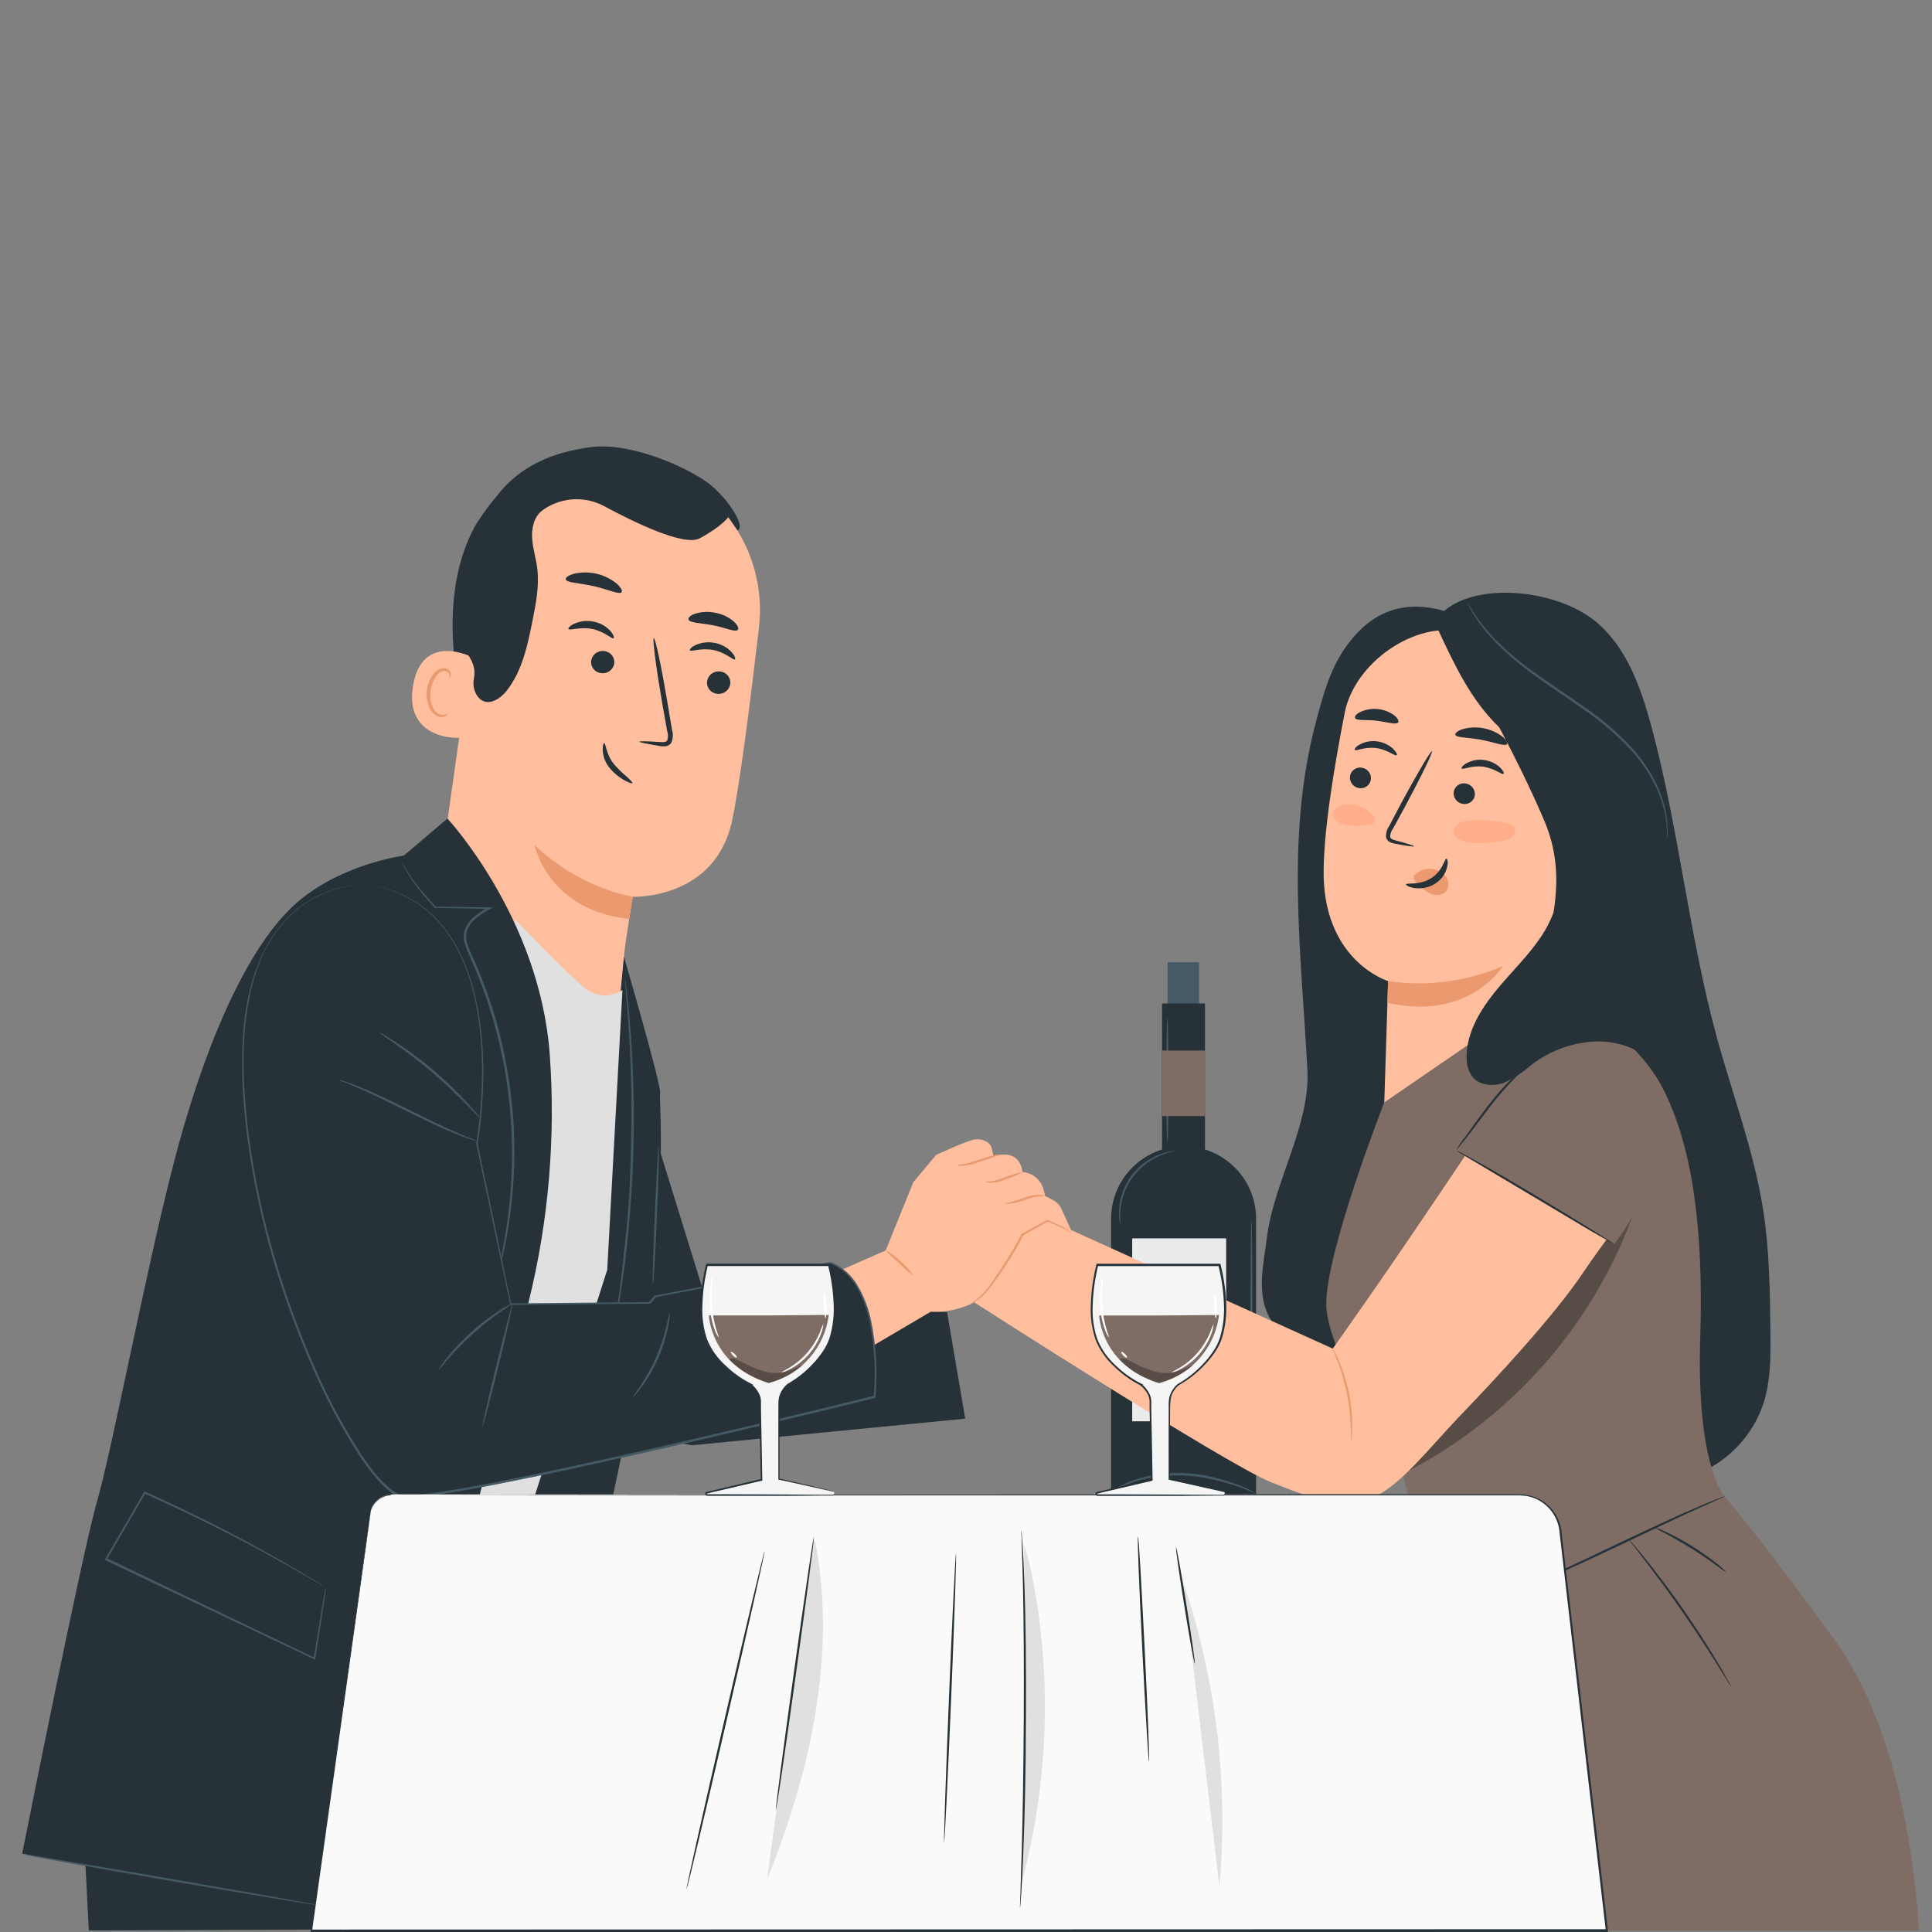 <?xml version="1.0" encoding="UTF-8"?><svg id="Ebene_1" xmlns="http://www.w3.org/2000/svg" viewBox="0 0 500 500"><rect x="0" y="0" width="500" height="500" fill="#808080" stroke="none"/><defs><style>.cls-1{fill:#ebebeb;}.cls-2{fill:#eb996e;}.cls-3{fill:#f5f5f5;}.cls-4{fill:#ffad8a;}.cls-5{fill:#fff;}.cls-6{fill:#fafafa;}.cls-7{fill:#ffbe9d;}.cls-8{fill:#7e6c65;}.cls-9{fill:#e0e0e0;}.cls-10{fill:#455a64;}.cls-11{fill:#263238;}.cls-12{opacity:.3;}</style></defs><path class="cls-6" d="m181.93,216.47l1.74.96-1.76.96c-.91.49-1.67,1.24-2.17,2.14l-.96,1.74-.96-1.74c-.48-.94-1.23-1.71-2.14-2.22l-1.74-.96,1.74-.94c.93-.49,1.7-1.24,2.22-2.16l.96-1.74.94,1.76c.48.92,1.21,1.69,2.11,2.21Z"/><path class="cls-6" d="m358.65,232.95l.69.38-.69.37c-.36.2-.65.5-.86.86l-.38.69-.38-.69c-.19-.36-.49-.66-.86-.86l-.68-.39.69-.37c.36-.2.65-.5.86-.86l.38-.69.38.7c.19.36.49.66.84.86Z"/><g id="freepik--Bottle--inject-105"><rect class="cls-10" x="302.17" y="249.02" width="8.16" height="19.38"/><path class="cls-11" d="m287.55,386.69v-71.27c0-10.36,8.4-18.76,18.76-18.76h0c10.36,0,18.76,8.4,18.76,18.76h0v71.27h-37.51Z"/><rect class="cls-11" x="300.73" y="259.69" width="11.12" height="59.75"/><rect class="cls-1" x="293.01" y="320.49" width="24.32" height="47.34"/><path class="cls-10" d="m325.06,386.69s-.49-.28-1.41-.7c-1.3-.59-2.64-1.09-4-1.52-2.01-.66-4.06-1.21-6.13-1.66-2.52-.58-5.09-.91-7.68-.98-2.6-.03-5.21.16-7.78.57-2.08.34-4.12.9-6.09,1.67-1.79.77-3.53,1.66-5.2,2.68.37-.38.79-.71,1.24-.99,1.19-.81,2.47-1.51,3.8-2.07,1.99-.85,4.07-1.47,6.2-1.86,2.59-.44,5.21-.65,7.83-.62,2.62.07,5.23.42,7.78,1.03,2.08.47,4.14,1.07,6.14,1.79,1.36.47,2.69,1.04,3.97,1.71.49.23.94.55,1.32.94Z"/><path class="cls-10" d="m323.87,315.74c.17,0,.29,14.07.29,31.41s-.12,31.41-.29,31.41-.29-14.07-.29-31.41.13-31.41.29-31.41Z"/><path class="cls-10" d="m303.97,297.85c0,.1-1.47.28-3.66,1.2-5.82,2.41-9.81,7.87-10.33,14.14-.21,2.37.08,3.83,0,3.84-.13-.32-.22-.66-.24-1.01-.14-.95-.19-1.91-.13-2.87.33-6.5,4.5-12.18,10.6-14.44.89-.34,1.81-.59,2.76-.74.33-.1.67-.14,1.01-.12Z"/><path class="cls-10" d="m302.12,295.67c-.16,0-.29-7.23-.29-16.16s.13-16.16.29-16.16.29,7.23.29,16.16-.08,16.16-.29,16.16Z"/><rect class="cls-8" x="300.73" y="271.88" width="11.12" height="16.96"/><path class="cls-10" d="m308,335.51c-3.41.29-6.83.39-10.24.29-3.42.1-6.84,0-10.24-.29,3.41-.29,6.83-.38,10.24-.29,3.42-.09,6.84,0,10.24.29Z"/><rect class="cls-9" x="287.55" y="340.41" width="18.39" height="18.39"/></g><g id="freepik--Characters--inject-105"><path class="cls-11" d="m380.29,160.66c-18.78-9.17-27.94,1.11-32,6.78s-5.92,12.59-7.71,19.34c-7.92,29.84-3.82,59.43-2.22,90.26.72,14.03-8.66,28.95-10.43,42.9-.92,7.21-2.91,15.09.81,21.34,2.96,4.98,8.76,7.41,14.16,9.52l81.72,31.91-44.32-222.06Z"/><path class="cls-7" d="m348.03,184.39c2.53-12.8,18.1-23.88,30.73-20.82l40.51,13.41-1.11,6.93-13.18,89.51-46.75,12.66,1.01-32.17s-16.07-4.9-16.67-26.88c-.22-10.92,2.66-28.41,5.46-42.64Z"/><path class="cls-11" d="m349.39,200.82c-.22,1.47.76,2.85,2.22,3.13,1.44.3,2.85-.62,3.16-2.07,0-.02,0-.04.01-.06.21-1.49-.8-2.87-2.28-3.13-1.44-.28-2.83.67-3.11,2.11,0,0,0,0,0,.01Z"/><path class="cls-11" d="m350.61,194.07c.3.41,2.59-.87,5.56-.47,2.97.4,4.92,2.22,5.3,1.84.18-.14-.09-.83-.94-1.66-1.16-1.06-2.62-1.73-4.18-1.92-1.53-.2-3.09.08-4.44.82-1.03.54-1.43,1.16-1.29,1.38Z"/><path class="cls-11" d="m376.23,204.9c-.22,1.49.79,2.88,2.28,3.13,1.44.3,2.85-.62,3.16-2.06,0-.02,0-.03,0-.05.21-1.49-.79-2.88-2.28-3.14-1.43-.31-2.85.61-3.15,2.04,0,.03-.01.05-.02.08Z"/><path class="cls-11" d="m378.27,198.89c.29.4,2.58-.87,5.56-.47,2.98.4,4.93,2.22,5.3,1.84.18-.14-.08-.83-.93-1.66-1.16-1.06-2.63-1.73-4.19-1.92-1.53-.2-3.09.09-4.44.82-1.04.58-1.44,1.19-1.29,1.38Z"/><path class="cls-11" d="m365.95,219.02c0-.17-1.76-.72-4.69-1.5-.74-.18-1.43-.42-1.5-.96.04-.81.32-1.58.81-2.22.94-1.74,1.94-3.57,3-5.49,4.19-7.78,7.33-14.28,7.02-14.44s-3.97,6.03-8.17,13.84c-1.01,1.93-1.99,3.77-2.91,5.56-.6.85-.88,1.89-.79,2.92.16.57.56,1.04,1.11,1.28.4.17.82.29,1.26.34,2.97.58,4.82.84,4.86.67Z"/><path class="cls-2" d="m359.24,253.91c10.08,1.48,20.38.13,29.73-3.9,0,0-8.72,14.33-29.91,9.5l.18-5.6Z"/><path class="cls-2" d="m366.25,226.35c1.33-1.3,3.24-1.82,5.04-1.37,1.3.29,2.42,1.09,3.12,2.22.67,1.13.58,2.55-.23,3.58-1.12.96-2.7,1.14-4.01.47-1.33-.68-2.52-1.61-3.48-2.76-.31-.28-.56-.62-.73-1-.18-.37-.12-.81.16-1.11"/><path class="cls-11" d="m374.34,222.23c-.48-.1-.91,3.13-3.97,5.06-3.06,1.92-6.42,1.11-6.5,1.57-.08.2.68.73,2.11.96,1.88.28,3.8-.11,5.41-1.11,1.55-.97,2.67-2.5,3.12-4.27.34-1.34.09-2.19-.18-2.2Z"/><path class="cls-11" d="m376.63,190.14c.23.83,3.23.66,6.67,1.31s6.22,1.82,6.74,1.11c.22-.33-.21-1.11-1.29-2-2.95-2.16-6.73-2.85-10.24-1.86-1.29.44-1.94,1.03-1.88,1.43Z"/><path class="cls-11" d="m350.7,185.84c.48.76,2.82.34,5.56.68s4.93,1.11,5.56.47c.28-.31,0-1.03-.91-1.8-2.57-1.92-5.98-2.27-8.89-.92-1.12.57-1.52,1.22-1.31,1.58Z"/><path class="cls-4" d="m392.03,214.48c-.36-1.01-1.57-1.4-2.62-1.59-2.62-.46-5.28-.66-7.94-.59-1-.02-2,.12-2.96.41-.97.3-1.78.99-2.22,1.91-.39.91.33,1.9,1.11,2.49,3.33,1.68,7.27,1.11,10.93.58.93-.08,1.83-.36,2.64-.82.83-.48,1.26-1.45,1.06-2.39Z"/><path class="cls-4" d="m351.11,208.4c.07.02.14.04.2.07h.06l-.26-.07Z"/><path class="cls-4" d="m355.29,211.07c-1.04-1.24-2.42-2.15-3.98-2.6-1.12-.38-2.31-.46-3.47-.24-1.56.26-2.98,1.31-2.86,2.61.19.94.84,1.73,1.73,2.1.96.44,2,.69,3.06.74,1.6.13,3.21.03,4.79-.29.34-.04.67-.17.96-.37.6-.49.26-1.36-.23-1.96Z"/><path class="cls-11" d="m431.26,383.47c11.47-1.27,21.19-9.01,25-19.9,2.07-6.19,2-12.86,1.92-19.38-.13-10.36-.27-20.76-1.87-31-2.37-15.26-7.92-29.82-11.99-44.72-7.26-26.53-9.83-54.18-17.01-80.73-2.71-10-6.44-20.41-14.44-26.97-10.66-8.67-32.91-10.53-40.69-1.06,0,0,18.76,31.81,27.59,52.95,11.53,27.57-15.72,47.63,8.76,72.38,20.63,20.89,22.73,98.42,22.73,98.42Z"/><path class="cls-8" d="m404.14,258.43s18.46,7.92,26.31,23.46c7.33,14.44,10.48,35.12,9.57,64.21-1.06,33.5,6.32,41.19,6.32,41.19,0,0,10.09,11.71,28.77,37.6,19.97,27.66,21.46,74.73,21.46,74.73h-106.66l-27.78-122.35s-18.52-26.13-18.89-39.42c-.37-13.29,14.99-52.53,14.99-52.53l45.55-31.27.37,4.39Z"/><g class="cls-12"><path d="m395.02,345.62c-10.14,12.93-21.35,24.97-33.51,36.01h1.11c31.51-15.79,54.67-44.41,63.54-78.52-9.82,13.18-21.06,29.61-31.14,42.51Z"/></g><path class="cls-7" d="m427.68,284.22c-2.8-8.81-16.48-15.92-24.88-12.06-7.04,3.23-11.22,8.4-23.07,26.11-21.63,32.38-34.81,50.75-34.81,50.75l-78.01-35.35-7.41,11.11-7.38,12.26s65.55,42.11,76.87,46.58c9.02,3.57,17.83,7.1,25.46,4.29,7.62-2.81,15.01-12.8,24.09-22.22,7.42-7.71,23.54-24.87,31.32-36.55,6.08-9.13,10.74-13.68,15.56-24.22,3.64-8.11,4.8-12.74,2.27-20.69Z"/><path class="cls-11" d="m446.34,387.28c-.16.11-.34.21-.52.28l-1.52.68c-1.33.59-3.26,1.43-5.62,2.51-4.73,2.14-11.21,5.23-18.38,8.64-7.17,3.41-13.69,6.44-18.47,8.49-2.39,1.03-4.34,1.82-5.7,2.34l-1.57.59c-.18.09-.37.14-.57.17.16-.11.34-.2.52-.28l1.52-.68c1.33-.59,3.26-1.43,5.62-2.51,4.73-2.14,11.22-5.23,18.39-8.64s13.68-6.44,18.46-8.49c2.39-1.03,4.34-1.83,5.7-2.36l1.57-.58c.18-.09.37-.14.57-.17Z"/><path class="cls-2" d="m349.69,373.08c-.09,0,0-1.4-.1-3.62-.09-2.9-.41-5.79-.97-8.64-.58-2.84-1.37-5.64-2.39-8.36-.79-2.09-1.37-3.33-1.29-3.39s.22.28.52.82.7,1.38,1.11,2.41c1.14,2.71,2,5.52,2.58,8.4.57,2.88.84,5.81.81,8.74,0,1.11-.07,2.04-.14,2.67,0,.33-.04.65-.13.97Z"/><path class="cls-11" d="m448.06,436.53c-.39-.48-.73-.99-1.02-1.52l-2.63-4.21c-2.22-3.56-5.37-8.43-9.02-13.69s-7.12-9.91-9.68-13.23l-3.02-3.94c-.42-.46-.79-.96-1.11-1.49.45.41.86.86,1.23,1.34.78.89,1.87,2.22,3.18,3.83,2.64,3.27,6.17,7.89,9.83,13.16s6.76,10.19,8.89,13.8c1.11,1.81,1.92,3.33,2.48,4.32.34.52.63,1.07.88,1.63Z"/><path class="cls-11" d="m446.78,406.92c-.92-.55-1.8-1.16-2.63-1.83-1.6-1.17-3.84-2.74-6.41-4.34-2.57-1.6-4.96-2.92-6.67-3.86-.97-.45-1.91-.97-2.81-1.56,1.04.29,2.05.69,3,1.19,2.35,1.11,4.63,2.36,6.83,3.73,2.2,1.37,4.32,2.87,6.34,4.5.86.63,1.65,1.36,2.34,2.17Z"/><path class="cls-8" d="m376.74,297.61l41.05,24.37s25.87-33.18,2.78-48.73c-21.86-14.73-43.83,24.37-43.83,24.37Z"/><path class="cls-11" d="m417.8,321.97c-.57-.25-1.13-.54-1.66-.87l-4.44-2.54-14.44-8.61-14.44-8.6-4.38-2.6c-.55-.29-1.08-.64-1.57-1.02.58.24,1.14.51,1.68.82,1.11.57,2.59,1.4,4.44,2.44,3.76,2.1,8.89,5.09,14.53,8.47s10.7,6.48,14.36,8.74l4.31,2.71c.57.3,1.11.66,1.61,1.06Z"/><path class="cls-11" d="m395.38,275.71c.06.07-1.11,1.11-2.98,2.94-2.37,2.4-4.6,4.94-6.67,7.61-2.41,3.13-4.52,6.03-6.13,8.07-.8,1.02-1.47,1.83-1.94,2.39-.22.3-.48.58-.78.81.73-1.2,1.53-2.35,2.4-3.44,1.52-2.1,3.58-5.03,6-8.18,2.06-2.69,4.34-5.21,6.8-7.54.97-.88,1.76-1.57,2.33-2.01.29-.26.62-.47.97-.64Z"/><path class="cls-11" d="m436.99,266.29c-2.11-8.81-4.38-17.47-6.87-26.18-3.62-12.74-3.59-26.91-9.5-38.5l1.11-8.89c.7-5.43,1.37-11.11-.64-16.24-1.94-4.43-5.37-8.04-9.7-10.2-4.3-2.14-8.94-3.53-13.71-4.11-8.29-1.26-16.71-1.37-25.03-.32l-.43,1.21c4.21,9.04,8.58,18.33,15.82,25.2,3.06,2.89,6.61,5.34,8.96,8.83,2.02,3.13,3.87,6.36,5.56,9.68.39.76.71,1.55.94,2.37.56,3.01.93,6.05,1.11,9.11,0,2.13,0,4.34-.06,6.52-.29,5.18-1.67,10.25-4.06,14.86-3.11,5.8-7.97,10.42-12.22,15.41-4.26,4.99-8.19,10.78-8.69,17.33-.19,2.47.22,5.18,2.02,6.87s5,1.93,7.5,1.03c2.42-1.07,4.67-2.5,6.67-4.24,4.12-3.33,9.07-5.48,14.31-6.24,8.04-1.2,15.21,1.82,18.47,6.41,2.13,2.87,3.92,5.99,5.32,9.28.7,1.5,3.03-9.9,3.86-11.34,1.48-2.58-.04-5.09-.73-7.83Z"/><path class="cls-10" d="m431.4,217.02c-.02-.28-.02-.56,0-.84,0-.56,0-1.38-.07-2.42-.25-2.95-.96-5.84-2.1-8.58-1.73-4.04-4.11-7.76-7.07-11.01-3.68-3.93-7.78-7.46-12.22-10.5-4.68-3.33-9.29-6.29-13.33-9.26-3.59-2.58-6.93-5.48-10-8.66-2.06-2.16-3.89-4.53-5.44-7.08-.53-.91-.92-1.63-1.11-2.13-.14-.25-.26-.51-.34-.78.17.23.32.47.44.72.27.48.69,1.18,1.24,2.07,1.62,2.48,3.48,4.8,5.56,6.92,3.11,3.11,6.47,5.96,10.06,8.51,4.01,2.92,8.63,5.87,13.33,9.21,4.46,3.07,8.56,6.63,12.22,10.61,2.97,3.31,5.36,7.11,7.04,11.22,1.13,2.78,1.78,5.72,1.94,8.71.06.81.06,1.62,0,2.43-.02.29-.07.57-.16.84Z"/><path class="cls-11" d="m120.12,187.9c-1.51-8.66-2.98-17.37-2.99-26.14-.01-8.78,1.54-17.69,5.73-25.47.63-1.18,5.72-8.89,7.02-8.59.92.22-2.59,7.61-2.22,8.5,3.42,8.41,3.33,17.92,1.32,26.79-2.03,8.6-5.02,16.94-8.89,24.88"/><path class="cls-7" d="m147.4,294.21c-13.43-2.22-36.82-44.99-34.91-58.48l11.48-81.11c2.4-21.89,17.13-38.75,38.95-35.75l2,.4c20.13,3.97,33.84,22.73,31.5,43.11-2.22,18.97-4.83,39.9-6.93,49.89-4.34,20.68-25.72,19.81-25.72,19.81,0,0-.8,4.83-1.74,10.97-2.12,13.74-1.69,53.24-15.46,51.02l.83.14Z"/><path class="cls-2" d="m163.77,232.05s-13.22-1.81-25.42-13.33c0,0,3.42,16.88,24.44,19.09l.98-5.76Z"/><path class="cls-11" d="m188.97,177.12c-.3,1.61-1.83,2.69-3.44,2.42-1.59-.18-2.72-1.61-2.54-3.2,0-.04.01-.09.02-.13.3-1.61,1.83-2.68,3.44-2.42,1.59.18,2.72,1.61,2.54,3.2,0,.04-.01.09-.02.13Z"/><path class="cls-11" d="m190.2,170.64c-.44.31-2.36-1.79-5.56-2.41s-5.83.51-6.1.06c-.14-.21.37-.83,1.53-1.37,1.57-.69,3.31-.87,4.99-.52,1.66.32,3.17,1.16,4.31,2.4.84.94,1.04,1.71.82,1.84Z"/><path class="cls-11" d="m158.96,171.78c-.3,1.61-1.83,2.68-3.44,2.42-1.58-.18-2.71-1.61-2.53-3.19,0-.03,0-.05.01-.08.3-1.61,1.83-2.69,3.44-2.42,1.58.18,2.71,1.61,2.53,3.19,0,.03,0,.05-.01.08Z"/><path class="cls-11" d="m158.79,165.18c-.44.31-2.36-1.79-5.56-2.41-3.2-.62-5.83.51-6.11,0-.13-.21.38-.83,1.54-1.38,1.57-.68,3.31-.85,4.98-.51,1.66.32,3.18,1.16,4.32,2.4.88,1.04,1.08,1.8.82,1.9Z"/><path class="cls-11" d="m165.46,191.95c0-.18,2.07-.13,5.36.09.83.08,1.63.07,1.89-.47.23-.83.2-1.7-.07-2.51-.38-2.13-.77-4.35-1.19-6.67-1.63-9.44-2.66-17.22-2.24-17.22s2,7.58,3.6,17.06c.37,2.33.73,4.56,1.11,6.67.34,1.1.27,2.28-.2,3.33-.36.53-.94.87-1.58.92-.48.03-.95,0-1.42-.08-3.3-.56-5.26-.93-5.26-1.12Z"/><path class="cls-11" d="m160.89,153.26c-.59.72-3.51-.73-7.27-1.57s-7-.86-7.21-1.77c-.09-.43.69-1.04,2.14-1.44,3.87-.89,7.94.04,11.03,2.54,1.13.99,1.57,1.93,1.3,2.23Z"/><path class="cls-11" d="m190.92,163.04c-.8.6-3.27-.62-6.39-1.22s-5.87-.57-6.33-1.43c-.2-.42.34-1.11,1.63-1.54,1.75-.57,3.62-.65,5.41-.24,1.8.34,3.47,1.16,4.83,2.39.93.94,1.2,1.76.84,2.06Z"/><path class="cls-7" d="m122.64,170.29c-.32-.22-13.41-7.02-15.76,7.24-2.34,14.27,12.46,13.67,12.54,13.27s3.21-20.51,3.21-20.51Z"/><path class="cls-2" d="m115.96,184.68c0-.06-.28.13-.72.26-.63.16-1.3.06-1.87-.27-1.42-.8-2.29-3.4-1.94-5.98.16-1.23.6-2.41,1.29-3.44.42-.87,1.26-1.47,2.22-1.6.62-.06,1.19.33,1.36.92.12.42,0,.7.06.73s.34-.19.33-.8c-.02-.36-.17-.71-.41-.98-.34-.37-.82-.58-1.32-.59-1.23.04-2.35.71-2.96,1.78-.82,1.13-1.33,2.45-1.51,3.83-.39,2.89.64,5.82,2.61,6.76.74.36,1.6.36,2.33,0,.46-.28.58-.59.53-.62Z"/><path class="cls-11" d="m190.86,137.26c2.51-.91-3.27-9.48-8.54-12.93-7.99-5.23-20.72-9.67-28.99-8.66-10,1.22-18.61,4.73-24.74,12.67-6.13,7.93-9.5,17.78-10.76,27.71-.39,3.03-.57,6.23.66,9.03,1.5,3.48,5.02,6.06,4.18,10.39-.35,1.58-.06,3.23.81,4.59,2.22,3.19,5.78,1.11,7.66-1.32,4.01-5.1,5.4-11.73,6.67-18.1.91-4.52,1.81-9.14,1.21-13.72-.33-2.49-1.11-4.91-1.29-7.42s.3-5.23,2.11-6.97c.42-.37.87-.71,1.34-1,4.61-2.91,10.43-3.1,15.22-.51,7.6,4.09,20.68,10.48,24.69,8.3,5.77-3.12,7.4-5.49,7.4-5.49l2.38,3.43Z"/><path class="cls-11" d="m156.35,192.31c-.2,0-.44.77-.36,2.04.14,1.7.82,3.3,1.93,4.59,1.06,1.25,2.35,2.28,3.79,3.06,1.11.59,1.81.83,1.92.67s-.41-.74-1.3-1.54c-1.16-.97-2.24-2.02-3.24-3.14-2.27-2.6-2.28-5.69-2.74-5.67Z"/><polygon class="cls-11" points="245.11 339.61 182.45 335.55 168.69 291.06 161.81 324.6 155.26 369.53 179.01 374.04 249.8 367.15 245.11 339.61"/><path class="cls-11" d="m161.48,247.61s9.79,33.57,9.37,35.28,2.48,27.5-5.44,70.38c-7.18,38.82-15.5,71.72-15.5,71.72h-25.07s27.09-78.89,29.24-97.78c2.16-18.89,6.02-65.1,6.02-65.1l1.38-14.5Z"/><path class="cls-9" d="m133.39,238.03s13.1,13.81,18.26,17.91c2.75,2.15,6.58,2.26,9.44.27l-3.94,72.44-20.32,63.33-24.12-1.2-2.96-103.56,23.64-49.19Z"/><path class="cls-11" d="m115.8,211.84l-11.28,9.58s-17,2.22-28.6,13.01c-12.92,12.02-23.74,38.54-31.05,66.91s-15.9,73.95-19.77,87.28c-3.87,13.32-19.36,91.11-19.36,91.11l16.38,2.94.86,16.94,72.67-.29,41.23-162.67c5.14-20.91,6.95-42.5,5.38-63.98-2.68-35.28-26.46-60.83-26.46-60.83Z"/><path class="cls-10" d="m128.44,331.08v-.33l.22-.96c.21-.89.5-2.12.88-3.69s.73-3.58,1.11-5.88.82-4.92,1.11-7.84c.76-6.84.95-13.72.57-20.59-.46-8.41-1.76-16.76-3.89-24.91-1.6-6.19-3.71-12.23-6.3-18.08-.56-1.4-1.26-2.71-1.72-4.14-.54-1.41-.54-2.98,0-4.39.58-1.32,1.5-2.47,2.66-3.33,1.05-.8,2.17-1.52,3.33-2.14l.12.44-13.97-.3h-.09v-.07c-1.56-1.78-2.98-3.33-4.13-4.81-.96-1.2-1.85-2.46-2.66-3.78-.68-1.11-1.11-1.98-1.42-2.58l-.33-.69c-.04-.07-.07-.15-.09-.23,0,0,0,.07.13.21l.38.67c.32.58.81,1.44,1.5,2.51.85,1.32,1.78,2.58,2.78,3.79,1.18,1.42,2.61,2.98,4.18,4.74l-.13-.06,13.97.19h.89l-.77.43c-1.14.62-2.24,1.34-3.27,2.13-1.07.79-1.93,1.85-2.48,3.07-.49,1.3-.49,2.73,0,4.03.44,1.36,1.11,2.69,1.72,4.09,2.61,5.87,4.74,11.94,6.36,18.16,2.13,8.19,3.42,16.57,3.86,25.02.36,6.9.12,13.81-.69,20.67-.3,2.93-.8,5.56-1.18,7.87s-.89,4.26-1.26,5.87-.76,2.78-.99,3.66c-.11.39-.2.71-.28.96-.02.11-.06.21-.12.3Z"/><path class="cls-10" d="m158.43,346.96c.01-.32.05-.64.11-.96.1-.67.24-1.57.42-2.7.39-2.36.9-5.76,1.47-10s1.11-9.24,1.68-14.84c.57-5.6.92-11.78,1.11-18.27.19-6.49.24-12.67.16-18.3-.09-5.63-.34-10.68-.62-14.93s-.53-7.68-.76-10c-.1-1.14-.17-2.05-.23-2.73-.03-.32-.03-.64,0-.96.07.31.13.63.16.94.08.68.19,1.58.33,2.72.29,2.37.62,5.8.94,10,.32,4.2.59,9.31.74,14.94.16,5.63.11,11.83-.1,18.33s-.68,12.73-1.2,18.29-1.17,10.64-1.8,14.86-1.2,7.62-1.66,10c-.22,1.11-.4,2.02-.53,2.69-.05.31-.12.62-.22.91Z"/><path class="cls-10" d="m84.35,410.89v.31c0,.23-.08.53-.12.91-.13.86-.31,2.07-.53,3.61-.5,3.19-1.21,7.78-2.11,13.56v.26l-.23-.11-51.54-24.44-2.44-1.17-.29-.13.17-.28,10-17.22.12-.21.23.1c14.08,6.29,25.82,12.51,34,17.17,4.09,2.32,7.31,4.24,9.5,5.56,1.11.68,1.91,1.2,2.51,1.57l.63.41.2.14-.31-.19-.67-.38-2.53-1.46c-2.22-1.29-5.46-3.17-9.57-5.44-8.22-4.57-20-10.72-34.05-16.97l.34-.11c-3.11,5.4-6.48,11.21-10,17.23l-.13-.4,2.46,1.17,51.45,24.67-.27.14c.97-5.71,1.73-10.28,2.22-13.44.27-1.56.48-2.77.63-3.62l.18-.94c.04-.1.09-.19.16-.28Z"/><path class="cls-7" d="m216.01,329.42l13.2-5.8,7.16-17.68,5.92-7.07s8.12-3.77,10.11-4,4.07.84,4.33,2.54c.11.73.42,1.83.42,1.83,0,0,6.54-2.47,7.49,4.09,0,0,5.1.16,5.78,6.13l2.09,1.11c.98.5,1.77,1.33,2.22,2.33l2.77,6.12-2.97-1.76-4.44-.58-5.48,2.81s-8.04,15.34-13.13,17.88c-3.32,1.56-6.98,2.29-10.64,2.12l-19.7,11.61-5.12-21.71Z"/><path class="cls-2" d="m258.72,298.87c-.5.25-1.03.44-1.58.57l-3.81,1.33c-1.28.46-2.62.77-3.98.91-.57.1-1.16.05-1.7-.16.54-.12,1.09-.21,1.64-.26,1.31-.26,2.6-.61,3.86-1.06,1.49-.5,2.86-.94,3.88-1.17.54-.19,1.12-.25,1.69-.18Z"/><path class="cls-2" d="m264.69,303.33c-1.46.82-3.01,1.48-4.61,1.96-1.11.47-2.28.75-3.48.84-.96,0-1.49-.29-1.47-.34s.57.06,1.43-.07c1.14-.2,2.26-.53,3.33-.98,1.53-.66,3.14-1.13,4.79-1.41Z"/><path class="cls-2" d="m270.4,309.49c-.51.07-1.02.11-1.53.12-1.22.17-2.41.48-3.57.91-1.18.45-2.41.77-3.67.96-.53.11-1.08.08-1.59-.1.5-.14,1.01-.24,1.52-.3,1.2-.3,2.38-.67,3.54-1.11,1.19-.46,2.45-.72,3.73-.78.99,0,1.58.23,1.56.3Z"/><path class="cls-2" d="m236.37,330.1c-1.32-.93-2.54-1.99-3.64-3.17-1.25-1.02-2.43-2.13-3.51-3.33,1.45.74,2.77,1.72,3.9,2.89,1.25,1.04,2.35,2.26,3.26,3.61Z"/><path class="cls-2" d="m277.46,319.04s-.61-.33-1.7-.9-2.74-1.11-4.74-2.07h.21l-6.51,3.7.12-.12c-.6,1.19-1.27,2.43-1.99,3.68-1.29,2.22-2.64,4.32-3.92,6.18-1.1,1.67-2.3,3.27-3.58,4.8-.9,1.01-1.94,1.88-3.1,2.59-.41.28-.86.5-1.33.66,1.53-.98,2.92-2.16,4.13-3.51,1.11-1.28,2.22-2.99,3.43-4.83s2.58-3.93,3.87-6.17c.72-1.24,1.38-2.47,1.99-3.64v-.08h.09l6.53-3.6.11-.06.11.06c1.92.92,3.62,1.57,4.67,2.22.53.32.93.6,1.19.79.16.08.3.19.42.31Z"/><path class="cls-10" d="m168.97,332.5c-.16,0,.06-8.01.48-17.87.42-9.86.89-17.86,1.04-17.86s-.06,8.01-.47,17.88c-.41,9.87-.89,17.86-1.06,17.84Z"/><path class="cls-10" d="m82.7,493.11c0,.16-17.21-2.67-38.38-6.31-21.17-3.64-38.31-6.72-38.29-6.89s17.2,2.68,38.38,6.37c21.18,3.69,38.31,6.67,38.29,6.83Z"/><path class="cls-11" d="m95.46,228.92s-34.39-2.57-32.67,49.45c1.72,52.02,30.59,106.66,40.91,108.89,10.32,2.22,122.53-25.68,122.53-25.68,0,0,2.94-29.01-11.3-34.71l-45.45,8.7-1.4,1.68-36.02.32-8.66-41.54s11.21-60.67-27.94-67.11Z"/><path class="cls-10" d="m95.46,228.92s.48.08,1.39.27l1.71.36c.69.12,1.44.43,2.32.69l1.39.44,1.48.67c.51.23,1.11.46,1.61.73l1.68.98.89.51.87.63c.57.43,1.2.86,1.79,1.36l1.78,1.61c.6.56,1.11,1.23,1.73,1.87,4.62,5.29,8.19,13.41,9.78,23.24.85,5.26,1.25,10.58,1.19,15.9-.02,5.98-.51,11.96-1.46,17.87v-.08c2.6,12.42,5.56,26.44,8.69,41.54l-.23-.19,36.01-.34-.19.09c.42-.51.91-1.11,1.39-1.68l.07-.07h.09l45.47-8.71h.16c2.95,1.27,5.41,3.48,6.99,6.28,1.61,2.81,2.76,5.85,3.41,9.02,1.31,6.48,1.68,13.11,1.11,19.7v.2h-.2c-10,2.49-20.71,5.06-31.52,7.62-18.74,4.44-37.08,8.66-54.85,12.39-8.89,1.84-17.64,3.62-26.3,4.92-2.16.33-4.32.6-6.49.78-1.11.1-2.22.1-3.33,0-1.09-.25-2.11-.75-2.97-1.47-1.65-1.35-3.14-2.89-4.44-4.59-1.33-1.66-2.54-3.33-3.7-5.12-4.4-6.86-8.24-14.05-11.5-21.52-3.11-7.02-5.87-14.19-8.27-21.49-4.36-13.08-7.43-26.56-9.18-40.23-1.49-12.53-1.73-24.1.2-33.99.84-4.61,2.34-9.07,4.44-13.26,1.78-3.51,4.15-6.68,7.01-9.38,2.31-2.1,4.93-3.83,7.78-5.12,2.11-.92,4.31-1.6,6.57-2.02,1.39-.27,2.8-.42,4.21-.46.48-.03.96-.03,1.43,0h-1.43c-1.41.06-2.81.22-4.19.5-2.24.44-4.43,1.14-6.52,2.07-2.85,1.29-5.47,3.02-7.78,5.13-2.84,2.69-5.19,5.85-6.96,9.33-2.02,4.2-3.44,8.66-4.22,13.26-1.89,9.84-1.61,21.38-.1,33.88,1.77,13.64,4.86,27.08,9.22,40.13,2.39,7.28,5.16,14.43,8.28,21.43,3.25,7.44,7.09,14.61,11.48,21.43,1.11,1.73,2.36,3.44,3.68,5.08,1.3,1.65,2.79,3.14,4.44,4.44.79.66,1.72,1.13,2.72,1.37,1.05.09,2.11.09,3.17,0,2.13-.17,4.29-.43,6.44-.77,8.62-1.31,17.38-3.09,26.26-4.93,17.78-3.73,36.1-7.96,54.84-12.39,10.81-2.57,21.46-5.13,31.52-7.62l-.22.26c.58-6.52.23-13.1-1.06-19.52-.63-3.12-1.76-6.12-3.33-8.89-1.52-2.7-3.88-4.82-6.72-6.04h.16l-45.47,8.69.16-.09c-.49.58-.98,1.11-1.4,1.68l-.08.09h-.12l-36.02.3h-.19v-.19l-8.77-41.45v-.08c.95-5.88,1.45-11.82,1.49-17.78.07-5.3-.3-10.6-1.11-15.84-1.56-9.8-5.08-17.89-9.63-23.16-.6-.63-1.11-1.3-1.72-1.86l-1.74-1.62c-.59-.5-1.21-.91-1.78-1.36l-.86-.62-.88-.52-1.66-.98c-.54-.29-1.11-.51-1.61-.76l-1.47-.67-1.37-.46c-.88-.27-1.62-.59-2.31-.72l-1.7-.38c-.93-.21-1.43-.33-1.43-.33Z"/><path class="cls-10" d="m123.64,295.39c-.52-.08-1.02-.22-1.51-.41-.96-.29-2.32-.79-3.98-1.46-3.33-1.31-7.78-3.43-12.7-5.87s-9.31-4.61-12.59-6.01c-1.63-.71-2.97-1.27-3.9-1.62-.5-.16-.98-.37-1.43-.63.51.09,1.01.23,1.5.42.97.29,2.32.79,3.99,1.46,3.33,1.31,7.78,3.42,12.7,5.87,4.92,2.44,9.31,4.61,12.59,6.01,1.63.71,2.97,1.27,3.9,1.62.5.16.97.37,1.43.62Z"/><path class="cls-10" d="m98.1,267.11c.42.16.83.38,1.2.63.76.44,1.83,1.11,3.13,1.97,6.83,4.46,13.07,9.77,18.58,15.79,1.06,1.11,1.9,2.11,2.46,2.78.31.34.59.71.82,1.11-.36-.27-.7-.58-.99-.92l-2.58-2.64c-2.22-2.22-5.27-5.24-8.89-8.32s-7.1-5.62-9.64-7.41l-3.03-2.12c-.38-.25-.73-.53-1.06-.86Z"/><path class="cls-10" d="m124.84,369.3c-.16,0,1.48-7.26,3.66-16.1s4.07-16,4.21-15.97-1.48,7.24-3.66,16.1-4.06,16-4.21,15.97Z"/><path class="cls-10" d="m113.55,354.42c.13-.32.3-.62.52-.89.37-.54.93-1.31,1.67-2.22,3.86-4.78,8.46-8.91,13.63-12.22.99-.62,1.81-1.11,2.4-1.41.29-.19.6-.33.92-.43-.99.8-2.02,1.54-3.1,2.22-4.99,3.47-9.54,7.55-13.53,12.14-1.54,1.72-2.43,2.86-2.51,2.81Z"/><path class="cls-10" d="m163.76,361.56c-.08-.06.77-1.11,1.98-2.93,1.58-2.36,2.95-4.85,4.09-7.46,1.12-2.61,2.02-5.31,2.68-8.08.5-2.12.7-3.47.8-3.46.04.32.04.64,0,.96-.08.87-.2,1.73-.37,2.59-1.09,5.66-3.42,11.02-6.82,15.68-.66.89-1.22,1.58-1.63,2.03s-.69.7-.72.67Z"/><path class="cls-6" d="m101.43,386.75h291.87c5.4,0,9.93,4.06,10.53,9.42l12.03,103.44H80.59l15.31-108.24c.48-2.67,2.81-4.62,5.52-4.62Z"/><path class="cls-11" d="m101.43,386.75h-.51c-.5.06-1,.18-1.48.36-.78.3-1.48.78-2.06,1.39-.8.84-1.31,1.92-1.47,3.07-.72,5.23-1.8,12.96-3.19,22.93-2.8,20-6.87,48.95-11.94,85.09l-.19-.22,314.78-.09h20.49l-.28.32c-3.33-28.48-6.54-56.22-9.64-82.96-.78-6.67-1.55-13.29-2.31-19.87-.2-3.26-1.92-6.24-4.63-8.04-1.33-.89-2.85-1.45-4.44-1.64-.8-.08-1.6-.11-2.4-.09h-171.03l-87.69-.09h-32.04,8.27l23.78-.06,87.69-.09,130.7-.07h40.33c.82-.02,1.65.01,2.47.1,1.67.2,3.26.79,4.66,1.72,2.85,1.9,4.65,5.02,4.87,8.43.74,6.56,1.51,13.18,2.32,19.87,3.11,26.74,6.34,54.44,9.66,82.96v.32h-20.74l-314.78-.1h-.23v-.22c5.14-36.12,9.28-65.1,12.12-85.06,1.43-10,2.54-17.69,3.33-22.92.16-1.17.69-2.25,1.51-3.1.58-.61,1.3-1.08,2.09-1.38.48-.18.98-.29,1.49-.33l.52-.22Z"/><path class="cls-9" d="m211.01,399.07c5.56,29.28-1.31,59.67-12.48,87.29l11.7-87.56"/><path class="cls-11" d="m177.68,488.84c-.16,0,4.23-19.64,9.81-43.78s10.23-43.68,10.39-43.64-4.24,19.63-9.82,43.78-10.18,43.68-10.38,43.64Z"/><path class="cls-11" d="m200.8,468.34c-.16,0,1.92-15.87,4.64-35.38,2.72-19.51,5.06-35.31,5.21-35.29s-1.91,15.86-4.64,35.38c-2.73,19.52-5,35.31-5.21,35.29Z"/><path class="cls-11" d="m244.35,476.97c-.16,0,.4-16.8,1.24-37.51.84-20.71,1.68-37.49,1.83-37.48s-.4,16.79-1.26,37.5c-.86,20.71-1.7,37.49-1.82,37.49Z"/><path class="cls-9" d="m267.45,409.62c-.59-3.36-1.4-6.67-2.43-9.92l.68,48.82c-.27,6.36-.54,12.7-.81,19.04l-.9,21.23c7.16-25.78,8.35-52.86,3.47-79.18Z"/><path class="cls-11" d="m263.98,493.83c-.03-.33-.03-.66,0-.99,0-.71.07-1.66.11-2.86.08-2.52.19-6.09.33-10.48.24-8.89.46-21.11.53-34.57s0-25.73-.21-34.58c-.1-4.44-.21-8.01-.3-10.48,0-1.2-.08-2.14-.11-2.84s0-1,0-1c.07.33.11.66.12.99,0,.7.12,1.64.21,2.84.16,2.47.33,6.04.48,10.48.31,8.89.44,21.11.39,34.59-.06,13.48-.34,25.73-.7,34.59-.18,4.44-.37,8-.52,10.47-.09,1.2-.17,2.14-.21,2.84-.02.33-.06.66-.12.99Z"/><path class="cls-11" d="m297.36,455.89c-.16,0-.93-13.02-1.74-29.1-.81-16.08-1.32-29.12-1.11-29.12s.93,13.01,1.73,29.1,1.29,29.12,1.12,29.12Z"/><path class="cls-9" d="m306.17,409.31c8.58,25.38,11.79,52.27,9.42,78.95-3.22-27.02-6.44-54.04-9.66-81.05"/><path class="cls-11" d="m309.21,430.58c-.16,0-1.38-6.67-2.72-15.04s-2.3-15.11-2.14-15.13,1.38,6.67,2.72,15.04c1.34,8.38,2.3,15.1,2.14,15.13Z"/></g><g id="freepik--Glasses--inject-105"><path class="cls-3" d="m215.79,386.12l-14.26-3.2s-.08-17.82.13-20.39c.18-1.61.97-3.09,2.21-4.13h0c4.26-2.28,9.01-7.1,10.65-11.02,3.32-7.87,0-19.93,0-19.93h-31.62s-3.32,12.05,0,19.93c1.73,4.15,6.8,8.86,11.25,10.99h0c1.41,1.01,2.34,2.56,2.58,4.27.13,2.58.41,20.45.41,20.45l-14.19,3.32c-.16.02-.27.16-.25.32.02.16.16.27.32.25h32.66c.34.01.43-.8.1-.87Z"/><path class="cls-11" d="m215.79,386.12s.11,0,.18.14c.1.22.07.47-.06.66-.05.07-.13.12-.22.13h-2.38l-9.97.07h-20.16c-.13,0-.26-.01-.38-.06-.16-.07-.27-.23-.29-.4-.01-.18.07-.36.21-.47.11-.06.23-.1.35-.12l1.2-.28,2.43-.58,10.38-2.47-.19.24c-.08-3.89-.17-7.98-.25-12.26-.06-2.15-.11-4.33-.14-6.56v-1.67c-.04-.53-.18-1.05-.4-1.53-.48-.99-1.19-1.85-2.07-2.5l-.41-.3.47-.18h0v.5c-2.44-1.24-4.68-2.84-6.64-4.75-2.14-1.92-3.82-4.31-4.91-6.98-.95-2.8-1.38-5.75-1.26-8.7.06-3.01.4-6,1.03-8.95.13-.62.27-1.23.43-1.85v-.21h16.7v.29h0l-.29-.29h15.67l.06.2c.79,3.17,1.27,6.41,1.42,9.68.2,3.11-.15,6.23-1.03,9.22-.45,1.43-1.13,2.78-2,4-.83,1.18-1.75,2.29-2.76,3.32-1.88,1.98-4.05,3.66-6.43,4.98h0c-.94.78-1.63,1.81-1.99,2.97-.22,1.16-.31,2.34-.28,3.52,0,2.34-.03,4.56-.08,6.64v11.19l-.11-.13,10.58,2.44,2.74.65c.62.14.92.24.92.24,0,0-.32,0-.93-.17l-2.76-.59-10.61-2.3h-.11v-19.72c0-.62.08-1.25.24-1.85.39-1.25,1.12-2.35,2.13-3.19h0c2.34-1.32,4.46-2.98,6.3-4.93.99-1.01,1.89-2.1,2.69-3.27.85-1.18,1.5-2.49,1.94-3.88.85-2.94,1.18-6,.97-9.05-.15-3.22-.63-6.43-1.42-9.56l.27.2h-15.73v-.28h0l.28.28h-16.19l.28-.22c-.16.6-.3,1.22-.42,1.83-.62,2.91-.96,5.88-1.02,8.86-.12,2.88.29,5.76,1.22,8.49,1.05,2.59,2.68,4.9,4.76,6.77,1.94,1.88,4.15,3.46,6.56,4.67l.58.28-.6.22h0v-.48c.95.71,1.71,1.65,2.21,2.72.25.54.4,1.12.44,1.72v1.68c0,2.21.09,4.43.12,6.56.08,4.29.16,8.38.22,12.27v.19h-.19l-10.38,2.43-2.44.56-1.1.3c-.27.07-.23,0-.24.13s0,.08.24.08h4.65l15.5.06,9.97.07h2.12c.19,0,.35,0,.43-.09.12-.18.15-.41.08-.61-.03-.03-.08-.06-.12-.07Z"/><path class="cls-8" d="m199.18,340.43h-15.73s.45,12.88,15.5,17.49l.34-.1c8.15-2.21,14.16-9.14,15.19-17.52l-15.32.13Z"/><path class="cls-5" d="m186.03,346.16c-.51-.64-.88-1.37-1.11-2.15-.67-1.85-1.07-3.78-1.2-5.74-.15-1.95-.09-3.9.17-5.84.05-.81.23-1.61.52-2.37.19,0-.45,3.68-.11,8.16.13,1.91.47,3.81,1.01,5.65.41,1.41.8,2.24.72,2.28Z"/><path class="cls-5" d="m213.06,342.67c-.04.86-.24,1.7-.58,2.49-.71,1.94-1.77,3.74-3.13,5.3-1.36,1.56-2.99,2.86-4.82,3.82-.74.44-1.55.75-2.39.91,0-.09.86-.45,2.21-1.26,3.45-2.09,6.16-5.22,7.75-8.93.28-.8.59-1.58.95-2.34Z"/><path class="cls-5" d="m213.16,334.56c.48,1.04.72,2.18.71,3.32.17,1.14.08,2.31-.27,3.41-.21-1.09-.32-2.21-.31-3.32-.18-1.13-.22-2.27-.13-3.41Z"/><path class="cls-5" d="m190.64,351.34c-.11.11-.53-.12-.93-.53s-.64-.82-.53-.93.53.12.94.52.64.83.52.94Z"/><g class="cls-12"><path d="m203.87,354.86c-2.17.66-4.49.62-6.64-.1-2.15-.72-4.23-1.64-6.21-2.76-.73-.39-1.72-.74-2.33-.17,2.08,2.12,4.55,3.82,7.28,4.99.96.45,1.94.82,2.96,1.11,0,0,1.17-.33,2.15-.68,2.51-.93,4.82-2.31,6.82-4.09-1.31.64-2.65,1.2-4.02,1.68Z"/></g></g><g id="freepik--Glasses--inject-105-2"><path class="cls-3" d="m316.8,386.14l-14.26-3.2s-.08-17.82.13-20.39c.18-1.61.97-3.09,2.21-4.13h0c4.26-2.28,9.01-7.1,10.65-11.02,3.32-7.87,0-19.93,0-19.93h-31.62s-3.32,12.05,0,19.93c1.73,4.15,6.8,8.86,11.25,10.99h0c1.41,1.01,2.34,2.56,2.58,4.27.13,2.58.41,20.45.41,20.45l-14.19,3.32c-.16.02-.27.16-.25.32.02.16.16.27.32.25h32.66c.34.01.43-.8.1-.87Z"/><path class="cls-11" d="m316.8,386.14s.11,0,.18.14c.1.22.07.47-.06.66-.05.07-.13.12-.22.13h-2.38l-9.97.07h-20.16c-.13,0-.26-.01-.38-.06-.16-.07-.27-.23-.29-.4-.01-.18.07-.36.21-.47.11-.06.23-.1.35-.12l1.2-.28,2.43-.58,10.38-2.47-.19.24c-.08-3.89-.17-7.98-.25-12.26-.06-2.15-.11-4.33-.14-6.56v-1.67c-.04-.53-.18-1.05-.4-1.53-.48-.99-1.19-1.85-2.07-2.5l-.41-.3.47-.18h0v.5c-2.44-1.24-4.68-2.84-6.64-4.75-2.14-1.92-3.82-4.31-4.91-6.98-.95-2.8-1.38-5.75-1.26-8.7.06-3.01.4-6,1.03-8.95.13-.62.27-1.23.43-1.85v-.21h16.7v.29h0l-.29-.29h15.67l.06.2c.79,3.17,1.27,6.41,1.42,9.68.2,3.11-.15,6.23-1.03,9.22-.45,1.43-1.13,2.78-2,4-.83,1.18-1.75,2.29-2.76,3.32-1.88,1.98-4.05,3.66-6.43,4.98h0c-.94.78-1.63,1.81-1.99,2.97-.22,1.16-.31,2.34-.28,3.52,0,2.34-.03,4.56-.08,6.64v11.19l-.11-.13,10.58,2.44,2.74.65c.62.14.92.24.92.24,0,0-.32,0-.93-.17l-2.76-.59-10.61-2.3h-.11v-19.72c0-.62.08-1.25.24-1.85.39-1.25,1.12-2.35,2.13-3.19h0c2.34-1.32,4.46-2.98,6.3-4.93.99-1.01,1.89-2.1,2.69-3.27.85-1.18,1.5-2.49,1.94-3.88.85-2.94,1.18-6,.97-9.05-.15-3.22-.63-6.43-1.42-9.56l.27.2h-15.73v-.28h0l.28.28h-16.19l.28-.22c-.16.6-.3,1.22-.42,1.83-.62,2.91-.96,5.88-1.02,8.86-.12,2.88.29,5.76,1.22,8.49,1.05,2.59,2.68,4.9,4.76,6.77,1.94,1.88,4.15,3.46,6.56,4.67l.58.28-.6.22h0v-.48c.95.71,1.71,1.65,2.21,2.72.25.54.4,1.12.44,1.72v1.68c0,2.21.09,4.43.12,6.56.08,4.29.16,8.38.22,12.27v.19h-.19l-10.38,2.43-2.44.56-1.1.3c-.27.07-.23,0-.24.13s0,.08.24.08h4.65l15.5.06,9.97.07h2.12c.19,0,.35,0,.43-.09.12-.18.15-.41.08-.61-.03-.03-.08-.06-.12-.07Z"/><path class="cls-8" d="m300.19,340.45h-15.73s.45,12.88,15.5,17.49l.34-.1c8.15-2.21,14.16-9.14,15.19-17.52l-15.32.13Z"/><path class="cls-5" d="m287.04,346.17c-.51-.64-.88-1.37-1.11-2.15-.67-1.85-1.07-3.78-1.2-5.74-.15-1.95-.09-3.9.17-5.84.05-.81.23-1.61.52-2.37.19,0-.45,3.68-.11,8.16.13,1.91.47,3.81,1.01,5.65.41,1.41.8,2.24.72,2.28Z"/><path class="cls-5" d="m314.07,342.68c-.04.86-.24,1.7-.58,2.49-.71,1.94-1.77,3.74-3.13,5.3-1.36,1.56-2.99,2.86-4.82,3.82-.74.44-1.55.75-2.39.91,0-.09.86-.45,2.21-1.26,3.45-2.09,6.16-5.22,7.75-8.93.28-.8.59-1.58.95-2.34Z"/><path class="cls-5" d="m314.17,334.58c.48,1.04.72,2.18.71,3.32.17,1.14.08,2.31-.27,3.41-.21-1.09-.32-2.21-.31-3.32-.18-1.13-.22-2.27-.13-3.41Z"/><path class="cls-5" d="m291.65,351.35c-.11.11-.53-.12-.93-.53s-.64-.82-.53-.93.53.12.94.52.64.83.52.94Z"/><g class="cls-12"><path d="m304.88,354.88c-2.17.66-4.49.62-6.64-.1-2.15-.72-4.23-1.64-6.21-2.76-.73-.39-1.72-.74-2.33-.17,2.08,2.12,4.55,3.82,7.28,4.99.96.45,1.94.82,2.96,1.11,0,0,1.17-.33,2.15-.68,2.51-.93,4.82-2.31,6.82-4.09-1.31.64-2.65,1.2-4.02,1.68Z"/></g></g></svg>